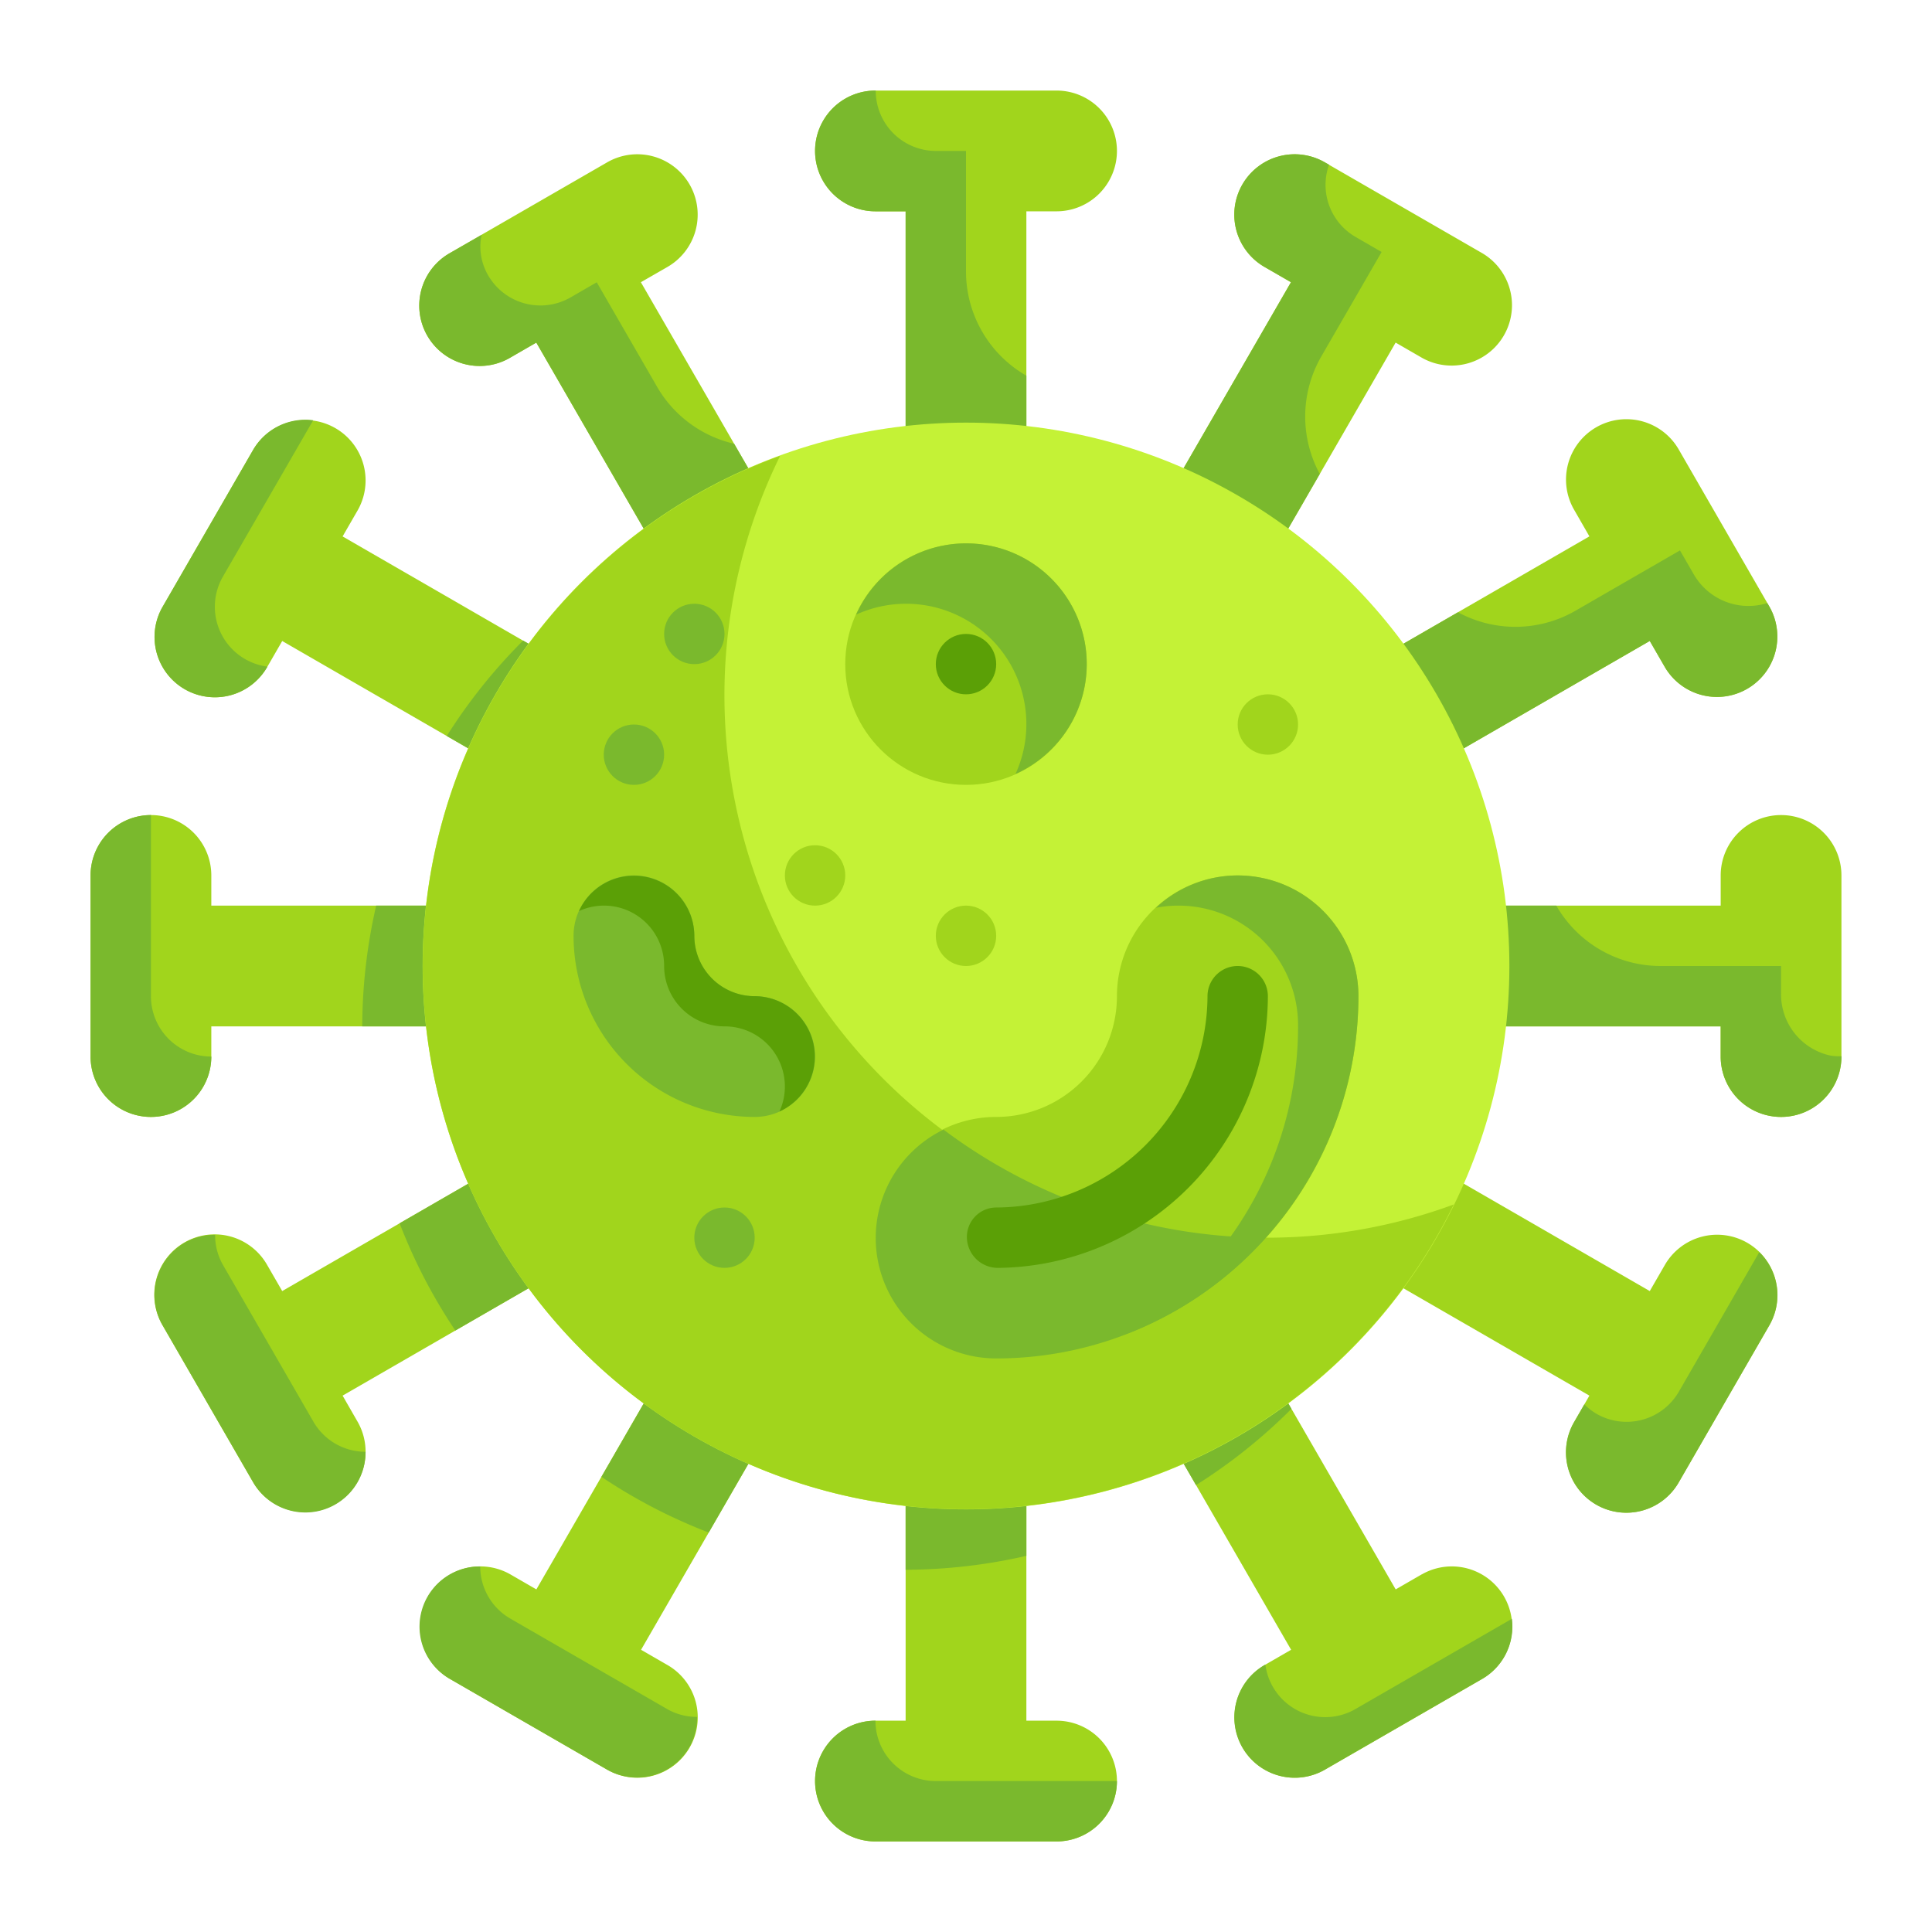 <?xml version="1.0" ?><svg viewBox="0 0 64 64" xmlns="http://www.w3.org/2000/svg"><g id="Flat"><g data-name="Stroke copy 2" id="Stroke_copy_2"><g><g><path d="M35,3H29a2,2,0,0,0,0,4h1v8h4V7h1a2,2,0,0,0,0-4Z" style="fill: #a1d51c"/><path d="M35,57H34V49H30v8H29a2,2,0,0,0,0,4h6a2,2,0,0,0,0-4Z" style="fill: #a1d51c"/><path d="M7,35V34h8V30H7V29a2,2,0,0,0-4,0v6a2,2,0,0,0,4,0Z" style="fill: #a1d51c"/><path d="M59,27a2,2,0,0,0-2,2v1H49v4h8v1a2,2,0,0,0,4,0V29A2,2,0,0,0,59,27Z" style="fill: #a1d51c"/><path d="M22.1,8.849a2,2,0,1,0-2-3.464l-5.2,3a2,2,0,1,0,2,3.464l.866-.5,4,6.929,3.464-2-4-6.929Z" style="fill: #a1d51c"/><path d="M47.1,52.151l-.866.5-4-6.929-3.464,2,4,6.929-.866.5a2,2,0,1,0,2,3.464l5.2-3a2,2,0,0,0-2-3.464Z" style="fill: #a1d51c"/><path d="M11.349,46.232l6.929-4-2-3.464-6.929,4-.5-.866a2,2,0,1,0-3.464,2l3,5.2a2,2,0,0,0,3.464-2Z" style="fill: #a1d51c"/><path d="M52.651,17.768l-6.929,4,2,3.464,6.929-4,.5.866a2,2,0,0,0,3.464-2l-3-5.2a2,2,0,1,0-3.464,2Z" style="fill: #a1d51c"/><path d="M6.117,22.83A2,2,0,0,0,8.849,22.1l.5-.866,6.929,4,2-3.464-6.929-4,.5-.866a2,2,0,0,0-3.464-2l-3,5.2A2,2,0,0,0,6.117,22.83Z" style="fill: #a1d51c"/><path d="M57.883,41.17a2,2,0,0,0-2.732.732l-.5.866-6.929-4-2,3.464,6.929,4-.5.866a2,2,0,1,0,3.464,2l3-5.2A2,2,0,0,0,57.883,41.17Z" style="fill: #a1d51c"/><path d="M21.768,45.722l-4,6.929-.866-.5a2,2,0,0,0-2,3.464l5.2,3a2,2,0,1,0,2-3.464l-.866-.5,4-6.929Z" style="fill: #a1d51c"/><path d="M42.232,18.278l4-6.929.866.5a2,2,0,0,0,2-3.464l-5.2-3a2,2,0,1,0-2,3.464l.866.5-4,6.929Z" style="fill: #a1d51c"/><path d="M30,49v3a18.052,18.052,0,0,0,4-.461V49Z" style="fill: #7ab92d"/><path d="M15,30H12.461A18.052,18.052,0,0,0,12,34h3Z" style="fill: #7ab92d"/><path d="M38.768,47.722l.851,1.474a18.055,18.055,0,0,0,3.161-2.525l-.548-.949Z" style="fill: #7ab92d"/><path d="M16.278,38.768l-3.04,1.755a17.919,17.919,0,0,0,1.845,3.553l3.195-1.844Z" style="fill: #7ab92d"/><path d="M18.278,21.768l-.949-.548A18.055,18.055,0,0,0,14.8,24.381l1.474.851Z" style="fill: #7ab92d"/><path d="M21.768,45.722l-1.844,3.2a17.919,17.919,0,0,0,3.553,1.845l1.755-3.04Z" style="fill: #7ab92d"/><path d="M29,7h1v8h4V12.445A3.982,3.982,0,0,1,32,9V5H31a1.993,1.993,0,0,1-1.99-2H29a2,2,0,0,0,0,4Z" style="fill: #7ab92d"/><path d="M29,57a2,2,0,0,0,0,4h6a2,2,0,0,0,2-2H31A2,2,0,0,1,29,57Z" style="fill: #7ab92d"/><path d="M7,35a2,2,0,0,1-2-2V27a2,2,0,0,0-2,2v6a2,2,0,0,0,4,0Z" style="fill: #7ab92d"/><path d="M59,32.893V32H55a3.982,3.982,0,0,1-3.445-2H49v4h8v1a2,2,0,0,0,4,0v-.01a2.12,2.12,0,0,1-.336-.017A2.075,2.075,0,0,1,59,32.893Z" style="fill: #7ab92d"/><path d="M16.9,11.849l.866-.5,4,6.929,3.464-2L24.32,14.7a3.979,3.979,0,0,1-2.552-1.885l-2-3.464-.866.5a2,2,0,0,1-2.826-.915,1.882,1.882,0,0,1-.122-1.156L14.9,8.385a2,2,0,1,0,2,3.464Z" style="fill: #7ab92d"/><path d="M10.385,47.1l-3-5.2a1.977,1.977,0,0,1-.259-.992,1.979,1.979,0,0,0-1.009.26A2,2,0,0,0,5.385,43.9l3,5.2a1.994,1.994,0,0,0,3.724-1.008A1.994,1.994,0,0,1,10.385,47.1Z" style="fill: #7ab92d"/><path d="M56.094,19l-.443-.767-3.464,2a3.987,3.987,0,0,1-3.889.049l-2.576,1.487,2,3.464,6.929-4,.5.866a2,2,0,0,0,3.464-2l-.071-.122A2.088,2.088,0,0,1,56.094,19Z" style="fill: #7ab92d"/><path d="M6.117,22.83A2,2,0,0,0,8.849,22.1l.01-.017A2,2,0,0,1,7.385,19.1l2.99-5.179a2,2,0,0,0-1.99.983l-3,5.2A2,2,0,0,0,6.117,22.83Z" style="fill: #7ab92d"/><path d="M55.615,46.1a2,2,0,0,1-2.732.732,1.978,1.978,0,0,1-.4-.311l-.334.579a2,2,0,1,0,3.464,2l3-5.2a2,2,0,0,0-.335-2.421Z" style="fill: #7ab92d"/><path d="M16.9,53.615a1.994,1.994,0,0,1-.992-1.724A1.994,1.994,0,0,0,14.9,55.615l5.2,3a2,2,0,0,0,2.732-.732,1.979,1.979,0,0,0,.26-1.009,1.977,1.977,0,0,1-.992-.259Z" style="fill: #7ab92d"/><path d="M41.9,8.849l.866.5-4,6.929,3.464,2L43.719,15.7a3.987,3.987,0,0,1,.049-3.889l2-3.464-.866-.5a1.993,1.993,0,0,1-.876-2.392L43.9,5.385a2,2,0,1,0-2,3.464Z" style="fill: #7ab92d"/><path d="M44.9,56.615a2,2,0,0,1-2.983-1.474l-.017.01a2,2,0,1,0,2,3.464l5.2-3a2,2,0,0,0,.983-1.99Z" style="fill: #7ab92d"/></g><circle cx="32" cy="32" r="18" style="fill: #c4f236"/><path d="M42,41A17.969,17.969,0,0,1,25.843,15.1,17.989,17.989,0,1,0,48.157,39.9,17.911,17.911,0,0,1,42,41Z" style="fill: #a1d51c"/><path d="M37,33h0a4,4,0,0,1-4,4h0a4,4,0,0,0-4,4h0a4,4,0,0,0,4,4h0A12,12,0,0,0,45,33h0a4,4,0,0,0-4-4h0A4,4,0,0,0,37,33Z" style="fill: #a1d51c"/><circle cx="32" cy="22" r="4" style="fill: #a1d51c"/><path d="M23,31h0a2,2,0,0,0-2-2h0a2,2,0,0,0-2,2h0a6,6,0,0,0,6,6h0a2,2,0,0,0,2-2h0a2,2,0,0,0-2-2h0A2,2,0,0,1,23,31Z" style="fill: #7ab92d"/><path d="M41.93,41a17.886,17.886,0,0,1-10.675-3.58A3.991,3.991,0,0,0,33,45,11.959,11.959,0,0,0,41.93,41Z" style="fill: #7ab92d"/><path d="M32,18a3.994,3.994,0,0,0-3.64,2.36,3.985,3.985,0,0,1,5.28,5.28A3.995,3.995,0,0,0,32,18Z" style="fill: #7ab92d"/><path d="M41,29a3.975,3.975,0,0,0-2.707,1.071A3.96,3.96,0,0,1,43,34a11.979,11.979,0,0,1-5.673,10.183A12,12,0,0,0,45,33,4,4,0,0,0,41,29Z" style="fill: #7ab92d"/><path d="M25,33a2,2,0,0,1-2-2,2,2,0,0,0-3.82-.82A1.992,1.992,0,0,1,22,32a2,2,0,0,0,2,2,1.992,1.992,0,0,1,1.82,2.82A2,2,0,0,0,25,33Z" style="fill: #5ba006"/><path d="M33.06,42a1.026,1.026,0,0,1-1.03-.993A.975.975,0,0,1,32.992,40,7.032,7.032,0,0,0,40,33a1,1,0,0,1,2,0,9.024,9.024,0,0,1-8.933,9Z" style="fill: #5ba006"/><circle cx="32" cy="22" r="1" style="fill: #5ba006"/><circle cx="32" cy="31" r="1" style="fill: #a1d51c"/><circle cx="42" cy="24" r="1" style="fill: #a1d51c"/><circle cx="21" cy="25" r="1" style="fill: #7ab92d"/><circle cx="27" cy="29" r="1" style="fill: #a1d51c"/><circle cx="23" cy="21" r="1" style="fill: #7ab92d"/><circle cx="24" cy="41" r="1" style="fill: #7ab92d"/></g></g></g></svg>